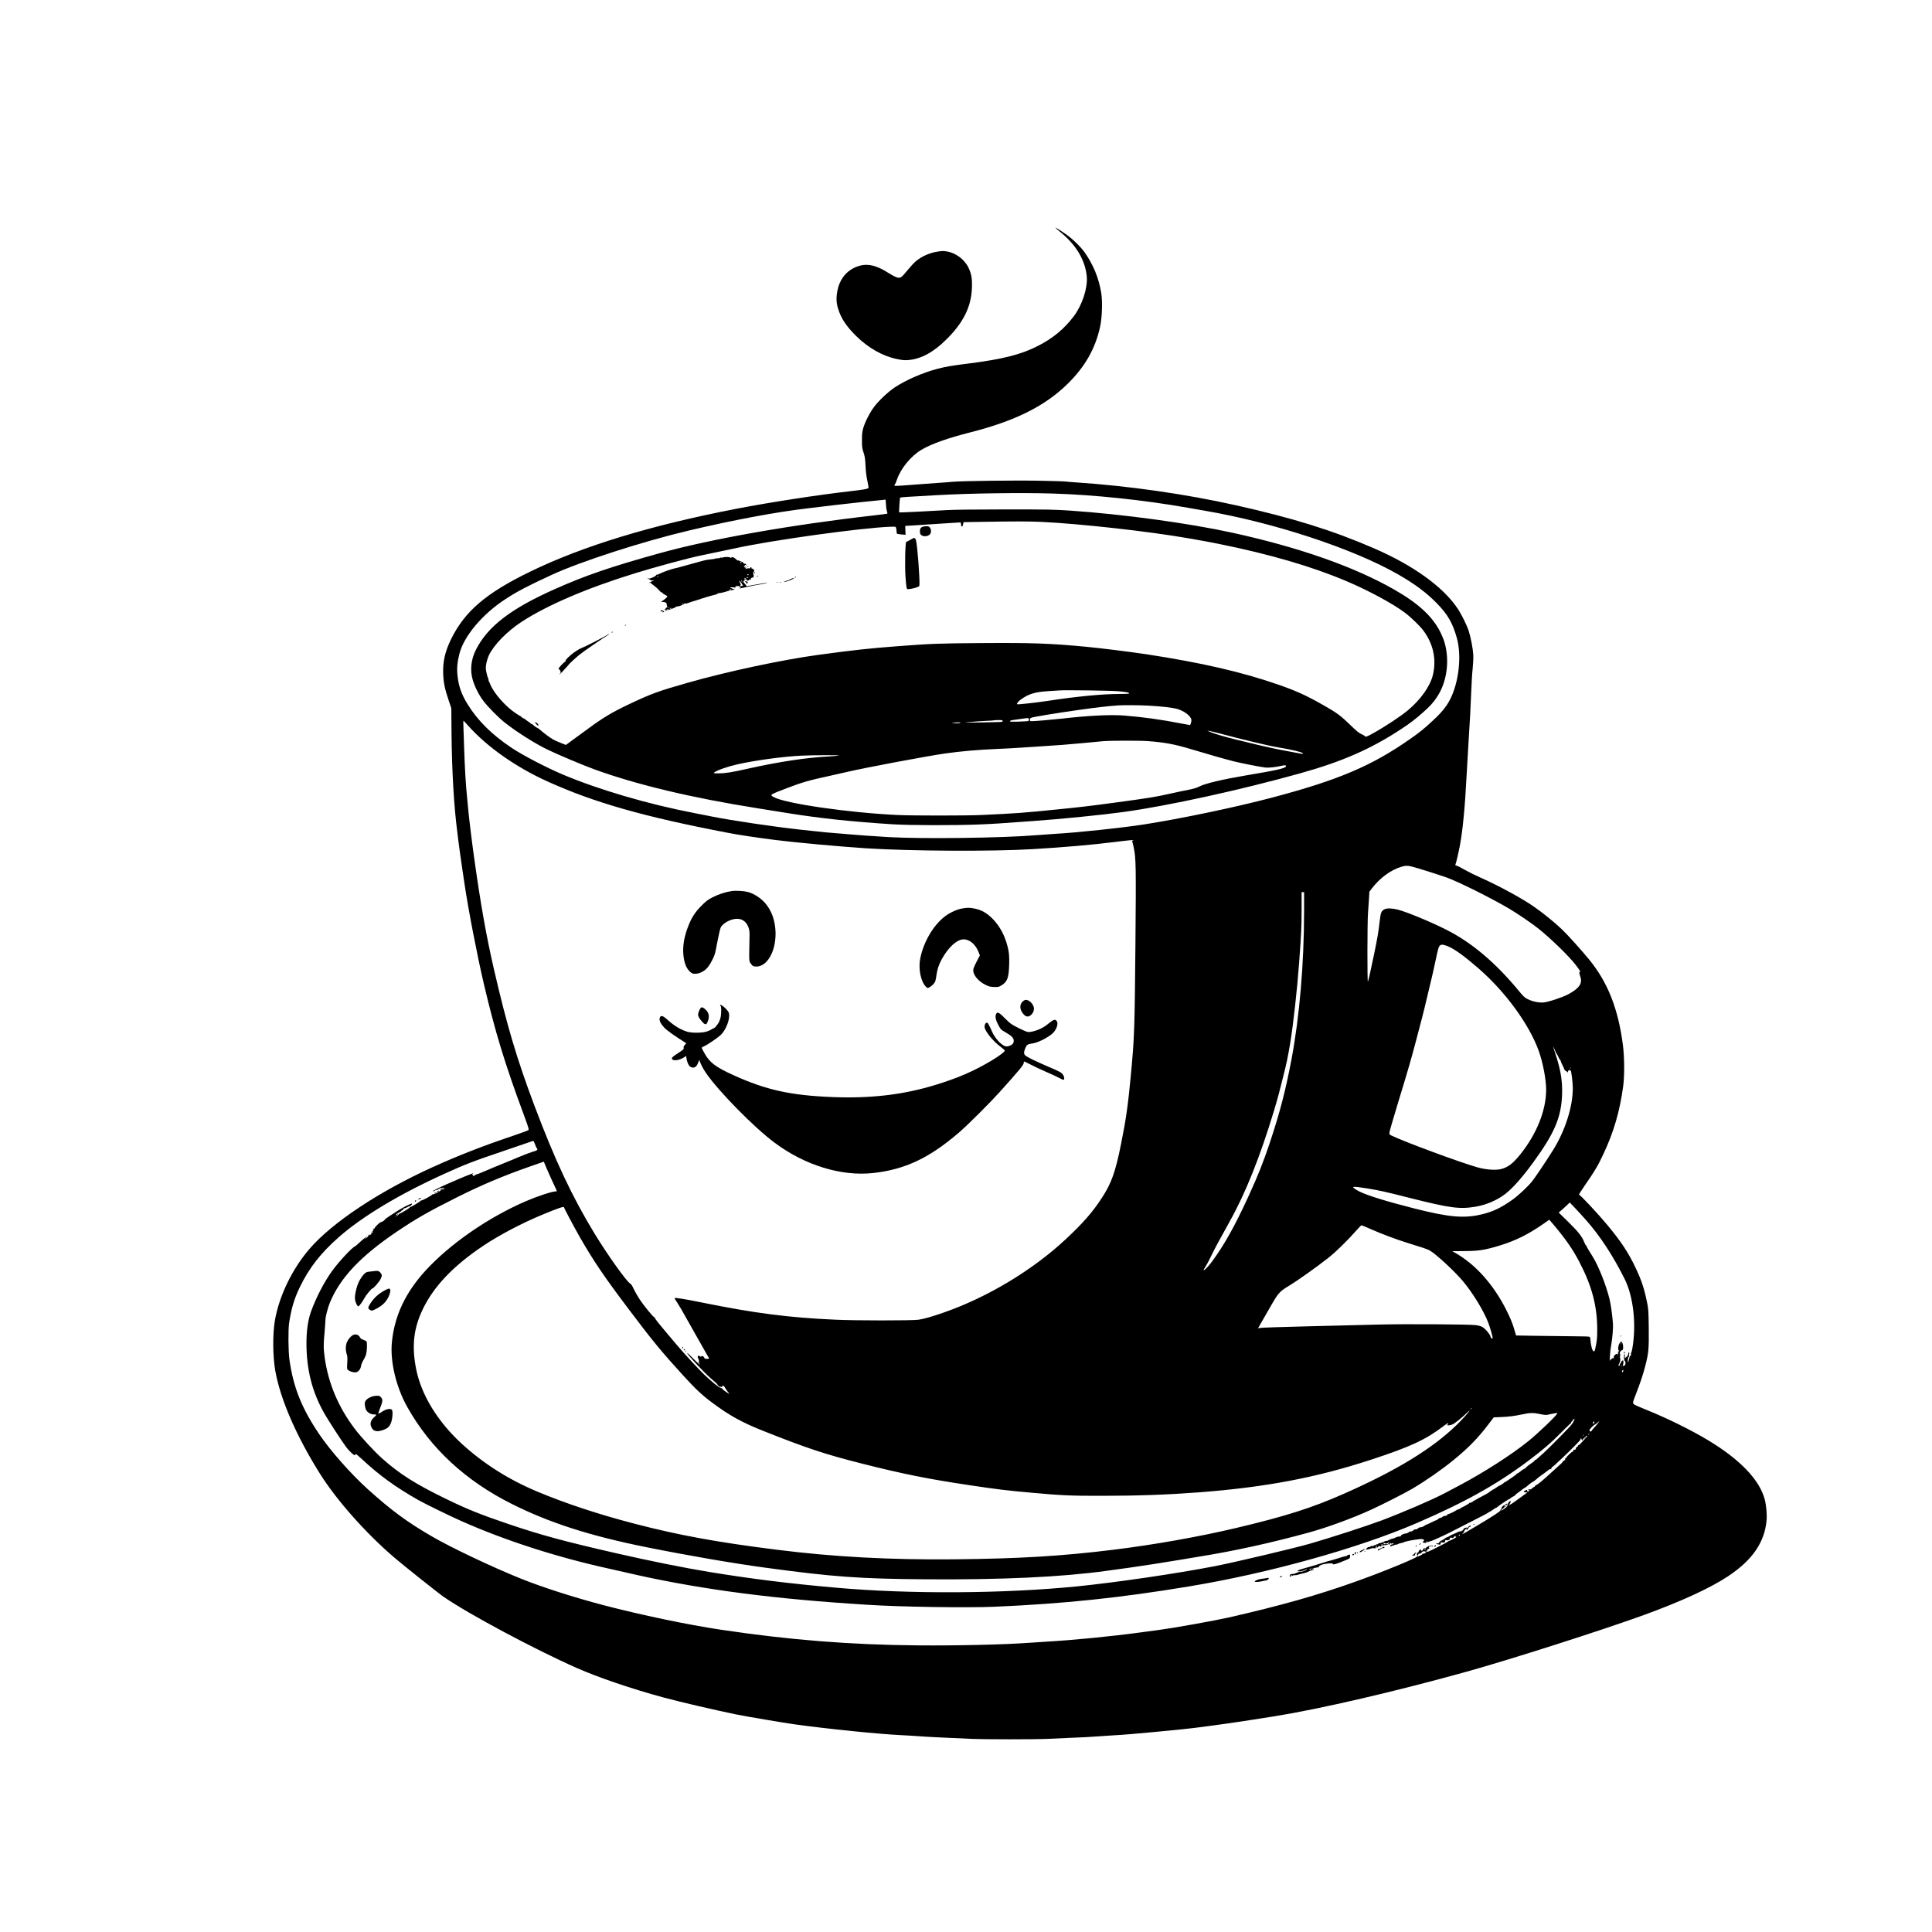 <?xml version="1.0" standalone="no"?>
<!DOCTYPE svg PUBLIC "-//W3C//DTD SVG 20010904//EN"
 "http://www.w3.org/TR/2001/REC-SVG-20010904/DTD/svg10.dtd">
<svg version="1.0" xmlns="http://www.w3.org/2000/svg"
 width="3480pt" height="3480pt" viewBox="0 0 3480 3480"
 preserveAspectRatio="xMidYMid meet">

<g transform="translate(0,3480) scale(0.1,-0.1)"
fill="#000000" stroke="none">
<path d="M19010 30697 c0 -2 42 -39 94 -81 283 -230 446 -508 472 -801 17
-204 -84 -512 -234 -711 -175 -231 -377 -398 -649 -536 -306 -156 -631 -238
-1263 -318 -307 -39 -383 -52 -546 -94 -261 -68 -568 -201 -770 -336 -116 -77
-285 -236 -369 -348 -78 -104 -166 -276 -197 -387 -18 -65 -22 -105 -22 -215
0 -121 3 -144 28 -220 24 -72 30 -109 36 -240 5 -108 16 -191 34 -274 15 -66
23 -123 19 -127 -19 -17 -94 -30 -303 -54 -608 -69 -1469 -202 -2075 -319
-1546 -299 -2765 -671 -3718 -1134 -795 -387 -1175 -712 -1423 -1217 -108
-221 -150 -406 -141 -625 7 -162 30 -273 97 -470 l49 -145 4 -455 c7 -687 44
-1312 102 -1760 8 -58 17 -132 20 -165 7 -66 46 -340 75 -537 11 -70 27 -176
35 -235 66 -454 230 -1305 351 -1818 199 -849 381 -1445 711 -2333 89 -241
103 -286 92 -298 -8 -7 -147 -58 -309 -113 -518 -174 -970 -351 -1425 -558
-961 -437 -1799 -993 -2208 -1466 -314 -364 -551 -854 -626 -1296 -42 -247
-38 -650 9 -911 93 -511 379 -1170 803 -1845 299 -476 823 -1068 1333 -1505
169 -145 793 -642 897 -714 437 -304 1645 -949 2397 -1281 390 -172 985 -374
1555 -529 304 -82 912 -224 1315 -307 177 -36 851 -150 1050 -178 605 -84
1527 -177 1935 -196 72 -3 218 -12 325 -20 107 -8 317 -19 465 -25 149 -6 347
-15 440 -20 220 -12 1212 -12 1420 0 88 5 286 14 440 20 154 5 327 15 385 20
58 5 193 14 300 20 107 6 267 17 355 25 88 8 288 26 445 40 278 25 664 65 805
85 39 5 140 19 225 30 323 43 697 99 1110 166 832 134 2177 447 3465 805 790
220 2428 744 3181 1017 682 248 1209 491 1527 704 433 290 649 604 687 998 10
104 -4 267 -31 375 -91 356 -445 727 -1029 1077 -303 182 -744 399 -1094 539
-109 44 -212 89 -227 100 -36 25 -36 23 43 228 76 200 111 306 153 466 61 237
67 304 63 682 -4 316 -6 346 -31 466 -51 249 -101 400 -207 623 -129 272 -261
471 -504 764 -163 197 -492 550 -513 550 -7 0 38 73 100 163 186 268 238 356
339 572 186 396 292 760 355 1215 26 192 24 526 -5 750 -85 649 -270 1120
-601 1528 -119 148 -397 457 -492 547 -143 136 -346 301 -514 417 -219 152
-658 389 -971 526 -78 34 -198 94 -265 132 -68 39 -137 74 -152 77 -21 4 -26
10 -21 22 14 32 55 209 80 341 53 286 91 681 123 1295 12 209 25 452 31 540
25 385 41 678 50 925 5 146 16 337 26 425 10 100 14 195 11 255 -7 113 -46
314 -82 425 -36 110 -132 303 -202 407 -263 391 -801 777 -1508 1083 -741 321
-1452 543 -2485 774 -909 203 -1933 349 -2880 412 -96 6 -178 13 -182 15 -4 3
-197 9 -430 14 -454 10 -1434 -2 -1618 -19 -58 -6 -177 -15 -265 -20 -88 -6
-277 -20 -420 -31 -374 -30 -374 -30 -345 5 7 9 24 48 37 88 67 199 255 427
443 537 180 105 468 208 870 310 809 205 1345 471 1753 869 318 309 508 642
593 1038 35 162 45 452 20 605 -44 270 -144 513 -302 736 -71 99 -215 239
-329 319 -101 71 -195 129 -195 120z m-40 -4787 c745 -23 1631 -116 2420 -255
80 -14 222 -39 315 -55 1243 -213 2667 -682 3476 -1145 310 -178 517 -333 709
-531 189 -196 275 -345 351 -614 90 -320 38 -798 -122 -1110 -64 -125 -151
-233 -307 -377 -159 -148 -241 -215 -412 -334 -696 -487 -1296 -741 -2495
-1058 -652 -172 -1630 -377 -2298 -481 -398 -62 -1198 -147 -1607 -170 -96 -6
-254 -17 -350 -25 -594 -49 -2015 -68 -2630 -34 -209 11 -707 47 -760 54 -19
3 -100 9 -180 15 -145 10 -215 17 -665 66 -454 49 -1257 168 -1585 235 -107
22 -253 51 -325 64 -830 159 -1735 425 -2375 697 -303 129 -720 347 -920 481
-354 238 -603 485 -785 778 -114 183 -166 332 -185 530 -13 122 -3 230 35 382
81 320 416 718 835 989 215 140 388 230 825 432 519 241 1646 604 2475 800
816 193 1570 333 2150 401 168 20 393 47 500 60 152 19 866 95 890 95 3 0 6
-37 8 -82 2 -44 9 -99 17 -122 8 -22 11 -44 7 -47 -4 -4 -113 -19 -242 -33
-1496 -170 -2938 -425 -3859 -681 -888 -247 -1330 -398 -1891 -648 -791 -352
-1208 -673 -1419 -1094 -87 -173 -107 -365 -56 -538 36 -124 111 -273 192
-380 83 -110 268 -297 383 -389 213 -168 547 -380 770 -487 186 -91 639 -281
844 -356 761 -277 1749 -513 2941 -702 167 -26 410 -65 600 -96 237 -38 524
-76 835 -110 286 -30 639 -60 990 -82 325 -20 1107 -22 1560 -4 252 10 393 19
975 62 522 37 1255 111 1640 164 802 111 2111 398 3176 696 753 210 1271 437
1814 794 169 111 257 178 404 309 120 107 174 166 241 265 183 272 237 658
138 996 -11 39 -42 114 -68 168 -144 292 -401 530 -845 782 -723 411 -1707
756 -2906 1019 -781 171 -1956 332 -2914 398 -292 20 -395 22 -1180 22 -539 0
-929 -5 -1045 -12 -336 -21 -859 -46 -863 -42 -6 7 10 261 17 267 6 6 137 15
661 44 614 34 1517 47 2095 29z m-220 -510 c712 -34 1931 -170 2645 -294 344
-60 376 -66 555 -102 925 -187 1686 -409 2315 -677 392 -167 819 -398 1035
-559 116 -87 274 -240 340 -328 178 -240 237 -518 170 -797 -48 -202 -221
-446 -450 -637 -132 -110 -409 -293 -627 -414 -113 -63 -136 -71 -149 -51 -3
6 -32 22 -62 36 -42 18 -88 56 -182 147 -188 183 -250 230 -479 361 -322 184
-503 267 -827 380 -656 229 -1393 399 -2384 550 -299 45 -821 110 -1085 135
-656 62 -983 73 -1865 67 -807 -6 -913 -10 -1535 -57 -521 -40 -751 -65 -1420
-155 -646 -87 -1650 -301 -2360 -504 -533 -152 -649 -194 -1055 -386 -289
-136 -463 -239 -721 -429 -53 -39 -139 -102 -193 -141 -53 -38 -125 -91 -160
-117 l-63 -46 -96 38 c-53 20 -115 49 -139 63 -60 35 -180 125 -242 182 -6 6
-28 19 -49 30 -21 11 -48 30 -59 43 -12 12 -27 22 -35 22 -7 0 -13 3 -13 8 -1
4 -25 23 -55 42 -30 19 -55 39 -55 43 0 5 -4 5 -10 2 -5 -3 -10 -1 -10 4 0 6
-7 11 -15 11 -7 0 -18 7 -23 16 -5 9 -12 15 -16 14 -4 -1 -48 27 -99 61 -176
120 -380 353 -442 504 -12 30 -25 58 -29 62 -3 3 -6 15 -6 25 0 10 -4 26 -10
36 -14 26 -40 144 -40 183 0 56 27 163 55 223 89 189 325 431 585 602 460 301
1177 609 2045 877 357 111 959 273 1170 317 91 18 573 120 615 129 643 145
2304 376 2825 393 88 3 89 3 96 -22 4 -14 7 -42 8 -62 1 -20 5 -40 11 -43 5
-3 42 -9 81 -12 l71 -6 -4 80 -3 80 275 17 c151 10 372 24 490 32 118 8 221
14 228 14 6 0 12 -12 12 -27 0 -37 14 -60 25 -42 5 7 11 26 14 43 l7 31 314 5
c580 10 874 10 1080 0z m1380 -3050 c160 -14 202 -21 208 -38 3 -9 -39 -12
-176 -12 -308 0 -791 -47 -1298 -126 -197 -30 -533 -67 -542 -59 -13 12 19 52
71 89 137 97 245 130 477 146 91 6 188 12 215 14 109 8 918 -3 1045 -14z m555
-260 c226 -12 427 -35 510 -57 138 -37 265 -136 265 -207 0 -34 -18 -86 -29
-86 -3 0 -64 11 -136 25 -372 73 -707 119 -1040 146 -252 20 -650 0 -1145 -57
-153 -17 -466 -44 -522 -44 -34 0 -38 3 -38 25 0 13 8 29 19 34 28 16 454 86
881 146 332 46 459 61 675 78 96 8 385 6 560 -3z m-2153 -250 c-1 -13 -4 -26
-7 -28 -2 -2 -79 -6 -171 -10 -140 -4 -166 -3 -162 9 3 9 29 17 74 22 38 5
107 14 154 22 108 16 116 15 112 -15z m-472 -25 c0 -8 -3 -15 -7 -16 -33 -5
-109 -7 -393 -12 -312 -5 -320 -4 -190 8 74 7 202 16 285 20 82 3 152 8 154
11 2 2 37 4 78 4 58 0 73 -3 73 -15z m-9624 -90 c340 -380 859 -745 1424
-1000 841 -381 1728 -634 3240 -924 201 -39 518 -87 865 -131 344 -44 1169
-120 1640 -150 803 -51 2271 -59 2995 -15 574 34 1079 78 1491 130 246 31 370
42 316 28 -13 -3 -16 -10 -12 -21 4 -10 16 -57 26 -107 41 -192 43 -333 31
-1735 -14 -1559 -19 -1689 -83 -2370 -51 -543 -85 -780 -175 -1230 -103 -514
-173 -710 -346 -976 -166 -255 -340 -455 -651 -745 -595 -556 -1406 -1044
-2187 -1317 -222 -78 -376 -122 -470 -134 -125 -16 -1129 -16 -1490 1 -851 38
-1458 117 -2409 310 -324 66 -491 92 -491 77 0 -4 24 -44 54 -89 30 -45 89
-145 131 -222 43 -77 143 -255 223 -395 79 -140 156 -275 170 -300 14 -25 31
-54 38 -65 12 -19 11 -20 -31 -21 -24 -1 -43 2 -42 5 1 3 -5 15 -13 26 -16 21
-41 26 -52 10 -4 -5 -14 -2 -25 7 -18 16 -19 16 -30 -1 -6 -10 -8 -22 -3 -27
12 -13 30 -85 19 -79 -15 10 -10 -7 9 -28 16 -19 16 -20 -3 -9 -11 6 -62 54
-114 107 -51 53 -97 95 -102 93 -19 -7 323 -373 436 -466 49 -41 94 -81 99
-90 16 -29 56 -64 56 -50 0 10 2 10 9 0 7 -11 11 -11 24 2 24 25 33 20 67 -36
18 -29 44 -66 59 -82 20 -22 8 -17 -52 23 -47 32 -75 56 -71 63 5 8 1 9 -9 5
-10 -3 -17 -2 -17 4 0 6 -4 8 -8 5 -13 -8 -167 119 -286 233 -129 126 -354
369 -495 536 -332 392 -392 466 -386 475 4 6 1 9 -7 8 -7 -2 -12 3 -10 10 1 6
-2 11 -7 10 -14 -4 -184 204 -259 317 -37 56 -85 140 -107 187 -25 56 -47 90
-62 97 -61 28 -404 509 -643 900 -404 664 -712 1319 -1082 2301 -320 850 -497
1447 -733 2470 -138 601 -242 1186 -360 2040 -38 269 -89 693 -100 820 -3 41
-12 136 -20 210 -24 222 -43 544 -55 910 -6 190 -12 378 -14 418 -2 40 0 71 4
70 3 -2 42 -43 86 -93z m8864 55 c0 -6 -35 -9 -87 -8 -73 1 -80 2 -43 8 70 11
130 11 130 0z m4650 -186 c430 -115 903 -228 1057 -253 262 -43 463 -92 463
-113 0 -7 -12 -8 -32 -4 -18 4 -143 27 -278 52 -135 24 -353 71 -485 103 -132
32 -318 77 -413 100 -192 46 -404 109 -472 140 l-45 21 40 -7 c22 -3 96 -21
165 -39z m-1265 -144 c295 -22 484 -57 785 -149 274 -83 607 -178 755 -215
147 -36 471 -100 565 -111 61 -7 202 8 288 30 60 16 94 12 86 -9 -14 -36 -160
-69 -744 -167 -401 -68 -713 -142 -813 -194 -51 -26 -103 -42 -200 -61 -73
-14 -220 -45 -327 -69 -269 -61 -377 -78 -990 -161 -490 -66 -603 -79 -1040
-123 -603 -62 -757 -73 -1370 -101 -281 -13 -1246 -13 -1520 0 -881 42 -2015
206 -2224 323 -74 41 -75 41 234 159 286 109 393 140 770 222 113 25 255 57
315 71 307 73 1454 289 1776 334 274 39 572 65 934 81 127 5 295 14 375 20 80
5 222 14 315 20 385 24 613 42 850 65 138 14 300 29 360 34 158 12 655 13 820
1z m-5575 -259 c-14 -4 -85 -11 -159 -15 -426 -22 -916 -96 -1481 -222 -298
-67 -406 -84 -530 -84 -88 1 -94 2 -75 16 52 41 238 106 429 149 313 70 812
138 1141 154 208 10 707 12 675 2z m10320 -2000 c118 -30 454 -136 630 -198
208 -74 794 -366 1125 -561 147 -87 398 -258 515 -350 230 -183 557 -500 682
-662 65 -85 99 -138 80 -126 -19 11 -18 -28 1 -79 47 -125 -13 -216 -214 -324
-103 -56 -366 -142 -449 -148 -84 -6 -195 17 -280 59 -57 28 -77 46 -160 147
-421 511 -851 874 -1309 1105 -282 142 -709 319 -871 361 -100 26 -200 29
-239 8 -62 -33 -71 -55 -91 -229 -22 -193 -37 -277 -100 -585 -68 -327 -101
-471 -111 -489 -12 -22 -11 1067 2 1235 5 77 13 195 18 261 l7 122 43 57 c142
188 341 335 531 392 76 23 110 24 190 4z m-1940 -798 c-1 -948 -81 -1896 -226
-2668 -106 -563 -206 -947 -387 -1495 -122 -366 -214 -598 -392 -985 -246
-535 -429 -862 -652 -1166 -98 -134 -207 -223 -123 -101 21 32 66 114 98 183
61 127 165 322 337 629 288 513 550 1168 800 1995 36 121 75 254 85 295 10 41
44 174 75 295 66 255 94 391 135 638 55 334 126 972 160 1442 39 531 45 664
45 957 l0 318 23 0 22 0 0 -337z m2595 -640 c118 -49 296 -178 550 -399 480
-418 908 -1003 1080 -1479 76 -210 135 -519 135 -705 -1 -372 -171 -797 -468
-1166 -135 -168 -229 -237 -360 -265 -99 -20 -267 -6 -412 35 -311 88 -1332
466 -1550 574 -31 16 -35 22 -33 52 1 19 70 258 153 530 187 612 239 792 329
1135 39 149 87 329 105 400 19 72 56 220 81 330 25 110 62 263 81 339 19 77
55 234 79 351 24 116 50 228 59 248 25 62 59 66 171 20z m1925 -1876 c12 -31
27 -60 32 -63 5 -3 18 -28 30 -55 12 -27 25 -49 30 -49 4 0 8 -7 8 -15 0 -9
14 -43 32 -77 17 -33 31 -66 32 -72 0 -12 36 -51 36 -39 0 4 7 -2 15 -13 12
-16 14 -16 15 -3 0 9 7 23 17 30 14 12 17 12 21 0 3 -10 6 -10 12 -2 10 17 40
-221 40 -321 0 -334 -138 -765 -355 -1113 -124 -199 -326 -499 -382 -568 -79
-97 -245 -252 -349 -326 -204 -145 -345 -213 -544 -262 -323 -80 -596 -57
-1238 107 -485 123 -834 231 -969 299 -89 44 -141 84 -112 86 42 3 109 -5 244
-27 231 -38 319 -58 761 -170 737 -186 909 -209 1201 -158 183 31 376 114 520
223 133 100 310 299 505 566 392 538 511 819 525 1237 8 242 -28 453 -126 743
-41 121 -42 146 -1 42z m277 -329 c-3 -7 -5 -2 -5 12 0 14 2 19 5 13 2 -7 2
-19 0 -25z m-18649 -1363 c13 -36 28 -67 33 -71 19 -12 7 -34 -23 -43 -71 -20
-209 -72 -311 -115 -59 -26 -185 -78 -280 -116 -95 -38 -239 -98 -321 -134
-82 -36 -153 -63 -158 -60 -4 3 -8 0 -8 -6 0 -6 -4 -8 -10 -5 -5 3 -10 2 -10
-3 0 -6 -7 -13 -16 -16 -8 -3 -12 -2 -9 4 3 6 -1 13 -11 17 -15 6 -15 7 2 21
11 8 13 12 4 9 -295 -111 -772 -327 -722 -327 7 0 24 7 38 16 13 9 27 14 30
11 3 -3 22 6 42 19 22 15 38 21 40 14 3 -7 8 -7 16 -1 7 6 20 4 36 -5 25 -15
25 -15 1 -8 -18 5 -22 3 -15 -7 6 -10 3 -10 -11 1 -17 14 -18 13 -12 -5 7 -18
6 -19 -6 -3 -8 10 -17 15 -20 11 -4 -3 -3 -11 3 -18 11 -13 -135 -89 -152 -79
-6 4 -8 3 -5 -3 7 -11 -187 -116 -197 -106 -3 3 -6 2 -6 -4 0 -10 -173 -115
-186 -113 -4 1 -10 -3 -13 -9 -12 -18 -183 -121 -192 -115 -5 3 -8 1 -7 -5 2
-6 -13 -21 -32 -32 l-35 -22 29 25 c22 19 26 27 16 33 -8 5 -11 4 -7 -2 4 -6
0 -13 -8 -17 -8 -3 -14 0 -12 7 1 7 23 22 50 34 26 12 47 27 47 32 0 6 6 11
14 11 8 0 17 8 20 18 3 10 15 18 27 19 11 1 33 10 47 20 15 9 31 16 35 15 14
-4 54 33 49 46 -4 14 -148 -56 -252 -123 -36 -23 -104 -68 -152 -98 -49 -31
-88 -61 -88 -66 0 -12 -46 -41 -72 -46 -22 -5 -108 -88 -108 -105 0 -6 -7 -10
-15 -10 -8 0 -15 -5 -15 -11 0 -5 6 -7 13 -4 6 4 4 0 -5 -8 -10 -8 -15 -17
-11 -20 3 -4 1 -7 -7 -7 -10 0 -10 -3 0 -15 11 -13 10 -14 -3 -10 -8 4 -18 1
-23 -6 -5 -8 -3 -10 7 -4 8 5 5 -1 -5 -13 -20 -24 -42 -30 -30 -9 5 8 3 8 -9
-2 -9 -7 -15 -17 -12 -21 3 -4 -12 -20 -33 -36 l-37 -27 25 28 25 29 -35 -25
c-19 -13 -66 -54 -105 -90 -38 -36 -76 -68 -82 -70 -49 -16 -283 -267 -409
-439 -141 -193 -294 -488 -384 -740 -53 -150 -80 -342 -80 -565 0 -476 103
-879 322 -1264 72 -126 314 -500 387 -597 71 -96 164 -178 169 -150 2 9 7 16
12 16 5 0 49 -37 98 -82 323 -302 611 -511 1032 -750 113 -64 567 -286 773
-377 789 -350 1712 -648 2652 -855 88 -20 210 -47 270 -61 1211 -284 2493
-463 4075 -570 124 -8 261 -17 305 -20 561 -38 1803 -58 2300 -36 1248 54
2262 160 3508 367 1428 236 3047 687 4096 1140 866 374 1440 694 2005 1118
273 205 419 331 601 517 88 90 164 162 168 161 5 -1 6 1 3 6 -3 4 13 28 35 53
22 24 35 34 30 23 -6 -12 -7 -24 -4 -28 3 -3 0 -6 -7 -6 -7 0 -10 -3 -7 -7 8
-7 -30 -62 -84 -118 -161 -170 -386 -395 -470 -470 -56 -49 -108 -96 -115
-102 -7 -7 -17 -13 -23 -13 -6 0 -11 -4 -11 -10 0 -5 -19 -22 -42 -37 -50 -33
-84 -59 -114 -90 -12 -13 -27 -23 -33 -23 -7 0 -34 -18 -60 -40 -26 -22 -52
-40 -59 -40 -6 0 -15 -6 -19 -13 -7 -11 -23 -23 -88 -67 -13 -8 -44 -30 -69
-47 -26 -18 -51 -33 -55 -33 -5 0 -14 -7 -21 -16 -8 -8 -27 -22 -44 -30 -41
-19 -72 -38 -93 -55 -10 -8 -34 -22 -54 -32 -19 -10 -48 -30 -65 -44 -16 -14
-69 -45 -118 -69 -49 -25 -101 -54 -116 -64 -16 -11 -33 -20 -39 -20 -6 0 -11
-3 -11 -7 0 -9 -49 -33 -67 -33 -7 0 -13 -4 -13 -8 0 -5 -35 -26 -77 -48 -43
-21 -81 -43 -84 -47 -3 -5 -8 -8 -10 -7 -5 2 -62 -23 -69 -30 -14 -14 -134
-69 -141 -64 -5 3 -9 -2 -9 -10 0 -10 -15 -17 -44 -21 -25 -4 -47 -14 -50 -22
-3 -8 -10 -12 -15 -8 -5 3 -12 1 -16 -5 -4 -6 -10 -8 -14 -5 -5 2 -16 -4 -26
-15 -10 -11 -23 -20 -29 -20 -6 0 -50 -20 -98 -44 -49 -25 -88 -42 -88 -40 0
3 -15 -5 -32 -18 -30 -21 -43 -25 -87 -30 -8 -1 -23 -10 -34 -21 -10 -10 -27
-17 -37 -14 -10 2 -30 -6 -46 -20 -15 -13 -34 -21 -42 -18 -8 3 -23 -2 -34
-12 -10 -9 -26 -18 -36 -20 -49 -8 -59 -11 -85 -23 -15 -8 -26 -18 -24 -24 3
-7 -11 -12 -33 -12 -21 -1 -49 -9 -63 -19 -14 -9 -40 -18 -57 -20 -18 -3 -44
-12 -59 -22 -14 -10 -37 -18 -51 -19 -14 0 -41 -9 -60 -20 -19 -10 -45 -19
-58 -19 -13 0 -27 -7 -31 -14 -5 -8 -14 -10 -20 -7 -6 4 -11 2 -11 -3 0 -6
-10 -11 -21 -11 -12 0 -28 -8 -36 -17 -7 -10 -12 -13 -11 -6 4 15 -12 13 -39
-4 -12 -8 -26 -12 -31 -9 -5 3 -20 -6 -32 -19 l-23 -25 27 0 c14 0 42 7 62 15
20 8 48 12 64 8 25 -5 30 -2 30 15 0 11 8 23 18 27 14 5 15 4 5 -6 -19 -19
-16 -28 7 -22 11 3 18 9 15 13 -3 4 6 10 20 12 13 3 22 1 19 -3 -3 -5 -1 -9 4
-9 12 0 24 29 16 41 -3 5 0 9 5 9 6 0 12 -12 12 -27 1 -17 3 -21 6 -10 3 13
15 17 49 17 24 0 44 5 44 10 0 6 -19 9 -47 6 -27 -2 -42 -1 -35 1 10 4 10 8 1
19 -10 12 -7 12 16 0 30 -16 53 -12 73 12 6 9 12 11 12 5 0 -7 -5 -15 -10 -18
-14 -8 -3 -25 16 -25 8 0 13 4 9 9 -3 5 -1 12 4 15 5 4 12 2 16 -4 4 -7 12 -7
26 0 14 8 19 7 19 -3 0 -7 -10 -13 -21 -14 -26 -2 -43 -17 -38 -32 3 -6 21 -3
48 9 24 11 54 20 67 20 12 0 25 4 28 9 4 5 25 12 49 16 23 4 47 11 52 15 6 5
22 11 35 13 14 2 32 6 40 9 23 9 200 36 239 37 38 0 71 -23 46 -33 -8 -3 -15
-12 -15 -21 0 -11 10 -15 36 -15 32 0 35 2 29 23 -7 21 -7 21 8 2 11 -14 18
-17 28 -8 8 6 30 13 49 17 29 5 349 154 425 198 11 7 148 76 304 155 157 79
294 151 304 161 11 9 20 15 21 13 0 -3 26 13 56 35 30 21 55 37 56 34 1 -3 13
5 26 16 30 29 204 144 216 144 5 0 15 7 22 16 8 8 28 21 47 29 18 8 33 18 33
23 0 5 19 22 43 38 23 16 60 43 81 61 22 18 44 33 49 33 5 0 32 20 59 45 28
25 64 52 82 60 17 8 49 32 71 52 22 21 61 51 86 68 55 38 119 86 137 103 8 7
17 10 22 7 9 -5 28 14 29 30 1 6 5 10 9 10 4 0 26 17 47 37 22 21 89 84 150
140 129 121 314 308 313 317 -3 28 5 32 18 9 8 -16 17 -28 20 -28 3 0 3 4 -1
9 -7 12 65 81 85 81 8 0 -11 -26 -42 -58 -30 -31 -66 -69 -79 -84 -12 -16 -29
-28 -36 -28 -7 0 -12 -5 -10 -12 1 -7 -8 -17 -21 -23 -12 -5 -20 -15 -18 -21
6 -16 -14 -34 -30 -27 -13 5 -19 -8 -15 -30 1 -5 -3 -6 -9 -2 -10 6 -120 -98
-120 -115 0 -5 -8 -10 -17 -11 -12 0 -13 -2 -5 -6 10 -4 9 -9 -4 -24 -9 -10
-21 -16 -27 -12 -5 3 -7 2 -4 -4 4 -5 -8 -23 -26 -39 -18 -16 -89 -81 -158
-144 -194 -179 -297 -263 -312 -253 -6 3 -7 1 -3 -5 4 -7 -4 -17 -21 -24 -15
-7 -34 -21 -42 -31 -7 -11 -21 -17 -31 -14 -10 2 -24 1 -31 -4 -11 -7 -9 -9 6
-9 18 0 18 -1 2 -17 -15 -15 -19 -16 -27 -3 -5 8 -6 18 -3 23 3 5 -9 2 -25 -7
-46 -24 -48 -36 -5 -36 l37 0 -99 -73 c-190 -139 -233 -168 -240 -157 -3 5 1
10 10 10 9 0 13 4 10 10 -3 5 -2 10 2 10 5 0 10 12 11 27 2 26 2 26 -19 7 -23
-20 -43 -62 -40 -81 1 -10 -45 -47 -96 -77 -29 -17 -10 14 20 33 30 18 48 61
26 61 -17 0 -60 -44 -54 -57 2 -8 -2 -16 -10 -19 -7 -3 -12 -11 -9 -18 6 -14
-115 -94 -406 -268 -246 -147 -271 -161 -277 -154 -4 3 -2 6 3 6 6 0 18 17 27
38 11 25 24 38 37 39 11 1 18 -2 15 -8 -4 -5 -2 -9 3 -9 6 0 13 11 16 24 3 14
15 28 26 31 11 3 20 11 20 16 0 17 -21 9 -44 -16 -24 -25 -43 -34 -30 -14 4 7
2 9 -7 5 -8 -3 -21 -9 -31 -12 -9 -3 -18 -14 -21 -25 -3 -10 -12 -19 -21 -19
-9 0 -16 -5 -16 -11 0 -5 -5 -7 -11 -3 -6 3 -21 2 -32 -4 -66 -31 -123 -57
-127 -57 -3 0 -21 -10 -41 -23 -20 -12 -41 -22 -47 -22 -6 0 -23 -10 -39 -23
-15 -13 -42 -29 -59 -36 -17 -7 -37 -23 -44 -37 -8 -13 -16 -20 -20 -15 -3 6
-11 6 -20 1 -8 -6 -13 -10 -10 -11 6 -1 31 -6 45 -9 18 -4 35 0 34 8 -4 26 3
34 28 29 36 -7 53 1 53 25 0 17 5 20 30 15 29 -6 66 15 55 33 -7 12 32 19 43
8 6 -6 17 0 31 18 11 15 21 22 21 16 0 -6 8 -12 18 -14 11 -3 -9 -17 -55 -41
-40 -21 -73 -35 -73 -31 0 3 -7 -2 -16 -11 -9 -9 -98 -57 -197 -106 -169 -85
-181 -89 -196 -73 -15 16 -15 16 1 11 10 -4 17 -3 17 1 -4 22 3 32 21 32 17 0
19 3 11 18 -8 15 -5 20 19 29 20 8 31 8 39 0 8 -8 11 -8 11 1 0 12 -15 17 -35
12 -5 -1 -14 -3 -20 -4 -30 -5 -74 -30 -68 -39 4 -7 0 -8 -12 -4 -18 7 -48 -9
-41 -22 3 -4 -4 -12 -15 -19 -16 -10 -19 -9 -19 3 0 18 -9 19 -34 0 -10 -7
-15 -18 -12 -23 3 -5 -3 -12 -14 -15 -14 -4 -19 -13 -18 -31 3 -31 18 -34 25
-5 4 13 11 18 21 14 10 -3 24 4 38 20 16 19 30 26 50 23 15 -2 29 -8 31 -14 4
-13 -45 -37 -59 -28 -6 4 -8 3 -5 -3 8 -12 -81 -56 -95 -47 -6 4 -8 3 -5 -2
12 -20 -618 -279 -1093 -448 -698 -250 -1365 -438 -2300 -651 -256 -58 -989
-189 -1260 -225 -80 -10 -228 -30 -330 -44 -523 -71 -1202 -138 -1690 -166
-96 -6 -233 -15 -305 -20 -442 -33 -1304 -53 -2007 -47 -1221 10 -2314 97
-3553 282 -597 89 -1446 267 -2110 441 -533 140 -1092 319 -1485 476 -512 205
-1268 563 -1620 769 -443 258 -723 465 -1143 843 -308 278 -674 693 -876 991
-317 469 -467 844 -538 1345 -21 153 -24 542 -5 665 43 271 93 436 197 650
166 342 376 609 702 895 426 374 1094 774 1903 1140 381 173 515 224 1080 415
217 74 420 143 450 154 30 11 60 20 65 21 6 0 21 -29 33 -65z m292 -620 c67
-142 100 -215 100 -220 0 -3 -10 -5 -22 -5 -64 0 -328 -87 -532 -175 -673
-289 -1365 -766 -1807 -1247 -369 -402 -566 -824 -611 -1304 -31 -346 78 -801
279 -1159 416 -741 1047 -1327 1883 -1745 678 -340 1406 -574 2425 -779 751
-151 1576 -293 2150 -370 1218 -165 1691 -199 2880 -208 1364 -10 2445 40
3260 153 99 14 279 38 400 55 237 33 693 104 920 143 77 14 241 41 365 61 606
97 1271 243 1939 426 343 93 795 259 1141 417 210 96 606 298 740 377 244 144
534 346 739 514 271 221 445 399 638 654 l89 117 124 5 c147 6 249 19 380 47
150 32 207 33 326 8 86 -18 114 -20 147 -12 23 6 60 14 82 17 22 4 50 9 63 12
12 3 22 0 22 -5 0 -28 -343 -358 -525 -504 -299 -241 -807 -567 -1245 -798
-96 -51 -215 -114 -265 -140 -214 -113 -746 -342 -1130 -487 -269 -101 -911
-309 -1285 -417 -299 -86 -1352 -335 -1715 -406 -685 -133 -1781 -294 -2490
-365 -1319 -131 -3003 -141 -4325 -24 -853 75 -1523 158 -2300 285 -438 72
-1072 199 -1665 335 -939 215 -1355 327 -1945 527 -519 176 -751 270 -1144
462 -533 260 -816 439 -1124 712 -144 128 -392 395 -503 543 -294 390 -473
812 -539 1273 -24 172 -25 243 -3 472 8 96 15 193 15 215 -1 48 41 214 75 299
183 452 548 842 1208 1289 348 235 581 368 1095 625 434 217 811 377 1295 547
l260 91 46 -110 c26 -61 66 -151 89 -201z m18638 -741 c251 -283 487 -643 695
-1060 158 -316 214 -815 141 -1244 -8 -47 -19 -86 -23 -88 -4 -1 -6 -14 -3
-28 3 -17 0 -24 -8 -22 -9 2 -17 -17 -25 -55 -16 -75 -27 -85 -23 -20 2 28 6
49 11 46 4 -2 8 6 8 19 1 13 3 35 5 51 4 39 -12 24 -20 -18 -4 -21 -15 -39
-29 -46 -12 -7 -25 -17 -29 -22 -4 -6 -4 9 -1 33 4 31 3 41 -6 36 -16 -10 -11
-114 6 -120 14 -6 17 -54 5 -72 -4 -6 -15 -14 -26 -17 -16 -6 -17 -4 -11 20 8
33 8 32 6 62 -1 21 -3 22 -22 10 -11 -8 -19 -17 -17 -20 2 -4 -5 -16 -15 -27
-11 -12 -16 -26 -12 -31 3 -6 -1 -11 -9 -11 -20 0 -20 -2 4 48 13 27 18 53 15
73 -7 41 -8 43 -5 49 7 19 7 41 0 45 -17 11 16 65 39 65 25 0 24 104 -2 140
-14 20 -14 19 -38 -6 -28 -30 -42 -122 -22 -139 9 -7 10 -14 2 -25 -9 -13 -10
-12 -5 3 3 11 2 16 -4 12 -6 -4 -8 -22 -5 -43 5 -30 4 -34 -5 -19 -11 17 -13
17 -41 0 -25 -15 -35 -36 -30 -65 0 -4 -6 -5 -14 -2 -8 4 -15 1 -15 -7 0 -7
-3 -10 -6 -6 -7 7 -28 -12 -37 -33 -3 -8 -3 19 0 60 7 117 10 139 27 237 20
115 35 301 29 373 -12 156 -37 336 -59 430 -62 258 -204 617 -309 780 -59 93
-105 170 -105 179 0 4 -6 14 -14 20 -7 6 -21 33 -31 59 -37 97 -113 193 -288
364 l-171 167 44 38 c25 21 70 61 100 90 l55 53 93 -97 c51 -54 141 -152 200
-219z m-18408 228 c0 -14 187 -366 285 -537 250 -434 430 -700 863 -1275 443
-588 604 -784 990 -1207 230 -252 343 -359 526 -495 311 -233 539 -359 922
-511 793 -315 1109 -420 1784 -591 728 -184 1179 -275 1915 -385 509 -77 701
-100 1155 -140 532 -48 684 -55 1260 -54 635 0 1183 20 1745 63 1198 92 2106
265 3090 587 708 232 980 358 1305 604 74 56 85 61 85 42 0 -14 -4 -18 -11
-12 -7 5 -11 4 -11 -5 0 -17 50 -13 100 7 38 16 169 120 254 203 29 28 53 48
53 44 0 -12 -142 -170 -231 -256 -443 -429 -1078 -818 -2028 -1238 -574 -255
-1065 -411 -1956 -621 -669 -158 -1474 -300 -2195 -389 -940 -116 -1698 -161
-2880 -173 -1143 -11 -2168 44 -3190 173 -1075 135 -1763 261 -2558 468 -653
170 -1228 360 -1742 574 -513 213 -969 500 -1362 857 -441 402 -739 886 -832
1355 -83 415 -46 738 123 1085 200 411 548 775 1085 1135 286 192 700 410
1071 563 293 121 385 152 385 129z m17849 -342 c204 -245 322 -417 439 -640
226 -432 322 -795 322 -1219 0 -131 -5 -192 -21 -272 -23 -114 -24 -119 -43
-119 -23 0 -53 109 -58 205 -1 22 -6 46 -11 53 -7 9 -86 12 -326 13 -174 1
-471 5 -660 8 l-343 6 -28 95 c-38 132 -71 212 -157 382 -198 389 -472 717
-776 926 -51 35 -113 75 -139 88 -27 13 -48 25 -48 27 0 1 96 2 213 2 261 1
376 19 647 102 279 85 517 204 785 392 55 39 101 70 102 71 1 0 47 -54 102
-120z m-3314 -51 c197 -87 447 -181 665 -249 91 -29 208 -65 260 -82 52 -16
115 -41 138 -55 109 -63 437 -366 587 -543 178 -211 372 -526 460 -748 37 -94
89 -281 81 -290 -12 -11 -34 9 -39 35 -9 41 -92 139 -142 168 -28 17 -70 29
-122 36 -126 16 -1299 23 -1768 10 -231 -6 -793 -20 -1250 -31 -456 -11 -847
-24 -867 -29 -21 -5 -38 -8 -38 -6 0 2 24 43 53 92 28 49 102 176 162 282 152
266 169 285 345 392 157 95 507 344 709 504 131 103 338 305 494 482 50 57 95
103 101 103 6 0 83 -32 171 -71z m4502 -2076 c-3 -10 -5 -4 -5 12 0 17 2 24 5
18 2 -7 2 -21 0 -30z m10 -395 c-3 -7 -5 -2 -5 12 0 14 2 19 5 13 2 -7 2 -19
0 -25z m29 -94 c-3 -8 -10 -12 -16 -9 -7 4 -6 14 2 28 12 24 24 8 14 -19z
m-2726 -658 c0 -2 -8 -10 -17 -17 -16 -13 -17 -12 -4 4 13 16 21 21 21 13z
m2205 -266 c-5 -16 -10 -19 -18 -11 -7 7 -6 15 3 26 17 20 24 13 15 -15z m63
-12 c-18 -23 -50 -60 -70 -81 -20 -21 -39 -45 -42 -53 -7 -19 -36 -6 -36 16 0
15 82 99 98 100 4 1 23 14 42 30 19 17 36 30 38 30 2 0 -11 -19 -30 -42z
m-148 -182 c0 -2 -8 -10 -17 -17 -16 -13 -17 -12 -4 4 13 16 21 21 21 13z
m-113 -38 c-3 -8 -6 -5 -6 6 -1 11 2 17 5 13 3 -3 4 -12 1 -19z m-2223 -1787
c3 -5 -1 -11 -9 -14 -9 -4 -12 -1 -8 9 6 16 10 17 17 5z m-614 -261 c0 -5 -7
-7 -15 -4 -8 4 -15 8 -15 10 0 2 7 4 15 4 8 0 15 -4 15 -10z"/>
<path d="M16658 25320 c-65 -8 -88 -31 -88 -91 0 -39 4 -51 26 -68 46 -36 138
-20 164 28 22 43 4 112 -34 128 -11 5 -42 6 -68 3z"/>
<path d="M16401 25079 c-36 -21 -70 -39 -77 -39 -18 0 -28 -428 -14 -625 14
-201 20 -231 45 -228 53 5 95 13 148 30 43 14 57 23 58 38 9 126 -38 735 -62
812 -17 53 -28 55 -98 12z"/>
<path d="M13022 24759 c-12 -5 -29 -6 -37 -3 -8 4 -15 2 -15 -3 0 -5 -18 -9
-40 -9 -22 1 -41 -2 -43 -5 -1 -4 -33 -9 -72 -13 -38 -3 -88 -11 -110 -16 -22
-6 -49 -13 -60 -15 -23 -5 -324 -88 -400 -110 -27 -8 -66 -18 -85 -21 -54 -10
-209 -64 -271 -95 -31 -15 -59 -25 -63 -22 -3 4 -6 1 -6 -4 0 -18 -90 -63
-129 -64 l-36 -1 33 -10 c17 -6 32 -14 32 -19 0 -4 17 -6 38 -3 37 5 36 4 -13
-16 -48 -21 -79 -40 -42 -27 9 4 17 3 17 -1 0 -4 27 -27 61 -52 33 -24 74 -61
91 -82 16 -21 36 -38 44 -38 8 0 17 -6 20 -14 3 -7 23 -21 45 -31 21 -10 39
-23 39 -29 0 -11 -56 -61 -94 -83 -24 -14 -24 -15 27 -17 41 -2 57 -17 57 -53
0 -13 5 -23 10 -23 6 0 -3 -13 -20 -30 -34 -33 -38 -43 -12 -36 59 16 67 17
52 7 -25 -18 -1 -12 71 16 37 14 66 29 65 32 -2 3 8 6 24 7 40 1 140 45 133
58 -3 6 0 6 7 -1 10 -9 24 -7 64 9 28 11 58 21 67 23 20 4 104 31 174 55 54
19 174 53 243 70 23 6 41 14 38 18 -2 4 15 8 38 9 22 2 68 12 101 23 33 11 87
25 120 31 55 11 57 13 30 19 -17 4 -40 12 -50 18 -18 10 -17 12 10 13 38 2 36
2 58 -6 13 -5 16 -3 12 8 -5 11 3 16 27 20 18 2 35 1 38 -3 3 -4 14 -10 25
-12 18 -5 18 -6 -5 -16 -38 -17 -7 -14 88 8 122 27 242 50 342 65 49 7 70 13
49 14 -20 1 -108 -12 -195 -29 -168 -32 -181 -33 -172 -24 3 3 -7 19 -23 35
-34 35 -36 50 -9 67 11 7 20 18 20 25 0 8 -4 7 -10 -3 -8 -13 -10 -12 -10 3 0
25 19 21 32 -8 13 -28 30 -32 52 -10 17 18 30 20 20 3 -5 -7 -3 -8 5 -4 7 5
10 11 7 14 -8 7 15 33 24 27 14 -8 33 24 25 42 -13 31 -12 54 3 69 12 13 12
17 -3 34 -10 11 -24 20 -32 20 -8 0 -12 4 -8 9 3 5 1 12 -4 15 -5 3 -12 -1
-15 -10 -4 -11 -14 -15 -31 -11 -14 2 -29 -1 -33 -8 -5 -8 -17 0 -37 24 -16
19 -24 32 -17 27 7 -4 15 -1 18 9 5 13 9 13 22 3 13 -12 14 -10 3 10 -7 14
-18 21 -27 18 -7 -3 -18 3 -24 14 -6 11 -16 20 -23 20 -7 0 -25 7 -41 15 -15
8 -32 13 -36 10 -4 -2 -16 5 -26 16 -32 35 -73 52 -90 38 -11 -9 -18 -9 -22
-2 -8 13 -97 14 -130 2z m333 -89 c3 -5 -1 -10 -10 -10 -9 0 -13 5 -10 10 3 6
8 10 10 10 2 0 7 -4 10 -10z m129 -222 c-3 -4 -9 -8 -15 -8 -5 0 -9 4 -9 8 0
5 7 9 15 9 8 0 12 -4 9 -9z m-1629 -28 c-3 -5 -12 -10 -18 -10 -7 0 -6 4 3 10
19 12 23 12 15 0z m1625 -25 c0 -2 -9 -3 -19 -2 -11 0 -18 5 -15 9 4 6 34 0
34 -7z m-110 -70 c14 -19 14 -19 -2 -6 -10 7 -18 18 -18 24 0 6 1 8 3 6 1 -2
9 -13 17 -24z m-29 -7 c11 -11 19 -25 19 -29 0 -4 7 -14 15 -22 13 -13 11 -16
-11 -21 -29 -8 -45 1 -26 13 9 5 7 16 -8 44 -22 41 -17 48 11 15z m-176 -138
c-3 -5 -14 -10 -23 -10 -15 0 -15 2 -2 10 20 13 33 13 25 0z m-855 -254 c0 -2
-7 -7 -16 -10 -8 -3 -12 -2 -9 4 6 10 25 14 25 6z m-252 -73 c-10 -2 -26 -2
-35 0 -10 3 -2 5 17 5 19 0 27 -2 18 -5z m32 -13 c-8 -5 -19 -10 -25 -10 -5 0
-3 5 5 10 8 5 20 10 25 10 6 0 3 -5 -5 -10z"/>
<path d="M13466 24593 c-6 -14 -5 -15 5 -6 7 7 10 15 7 18 -3 3 -9 -2 -12 -12z"/>
<path d="M13425 24580 c10 -11 20 -20 23 -20 3 0 -3 9 -13 20 -10 11 -20 20
-23 20 -3 0 3 -9 13 -20z"/>
<path d="M13587 24493 c-4 -3 -7 -11 -7 -17 0 -6 5 -5 12 2 6 6 9 14 7 17 -3
3 -9 2 -12 -2z"/>
<path d="M13635 24420 c3 -5 8 -10 11 -10 2 0 4 5 4 10 0 6 -5 10 -11 10 -5 0
-7 -4 -4 -10z"/>
<path d="M14315 24400 c-3 -6 1 -7 9 -4 18 7 21 14 7 14 -6 0 -13 -4 -16 -10z"/>
<path d="M14267 24380 c-16 -5 -34 -13 -41 -19 -7 -6 -37 -17 -67 -25 -48 -13
-50 -15 -20 -15 30 -1 161 51 161 64 0 3 -1 5 -2 4 -2 0 -16 -5 -31 -9z"/>
<path d="M13420 24329 c0 -5 4 -9 9 -9 5 0 12 -10 16 -22 5 -18 8 -19 12 -8 3
8 10 17 14 20 5 3 -5 11 -21 17 -17 6 -30 7 -30 2z"/>
<path d="M13988 24313 c7 -3 16 -2 19 1 4 3 -2 6 -13 5 -11 0 -14 -3 -6 -6z"/>
<path d="M14043 24313 c9 -2 23 -2 30 0 6 3 -1 5 -18 5 -16 0 -22 -2 -12 -5z"/>
<path d="M11901 23797 c-8 -11 -4 -13 22 -10 25 4 29 2 17 -6 -17 -12 -1 -15
18 -3 9 6 5 12 -13 20 -32 15 -30 15 -44 -1z"/>
<path d="M11986 23801 c-4 -5 3 -7 14 -4 23 6 26 13 6 13 -8 0 -17 -4 -20 -9z"/>
<path d="M11260 23540 c-9 -6 -10 -10 -3 -10 6 0 15 5 18 10 8 12 4 12 -15 0z"/>
<path d="M11015 23410 c-3 -6 1 -7 9 -4 18 7 21 14 7 14 -6 0 -13 -4 -16 -10z"/>
<path d="M10895 23339 c-69 -40 -322 -169 -380 -194 -74 -31 -90 -40 -175 -97
-65 -44 -171 -148 -150 -148 9 0 3 -8 -12 -18 -36 -24 -118 -114 -118 -130 0
-7 4 -10 10 -7 5 3 12 -6 16 -20 3 -14 10 -25 16 -25 5 0 -3 -17 -18 -37 -16
-23 -1 -11 35 27 90 96 121 130 121 134 0 7 121 120 193 180 61 51 459 325
525 361 15 8 22 14 17 15 -6 0 -42 -18 -80 -41z"/>
<path d="M9640 21782 c0 -10 43 -52 53 -52 14 0 6 20 -15 40 -23 21 -38 26
-38 12z"/>
<path d="M13175 18749 c-107 -16 -235 -58 -339 -111 -87 -45 -115 -66 -201
-152 -110 -111 -172 -204 -229 -346 -82 -202 -113 -379 -96 -546 16 -149 53
-239 125 -303 30 -26 44 -31 88 -31 33 0 70 9 102 24 94 43 142 98 215 245 35
70 45 107 81 303 23 123 50 239 60 260 26 51 94 103 173 133 161 61 283 8 332
-143 15 -47 18 -80 14 -192 -2 -74 -4 -196 -5 -270 0 -127 1 -137 24 -170 36
-52 50 -60 105 -60 233 1 398 381 331 763 -26 148 -79 266 -167 373 -78 94
-208 179 -320 208 -74 19 -219 27 -293 15z"/>
<path d="M17324 18435 c-87 -15 -218 -76 -300 -138 -214 -163 -393 -469 -450
-772 -34 -185 14 -412 106 -500 27 -26 29 -26 59 -10 47 24 97 76 109 115 6
19 16 70 21 113 14 98 42 183 93 277 119 217 275 360 396 360 111 0 217 -93
272 -238 l20 -51 -60 -115 c-42 -81 -60 -127 -60 -153 0 -87 93 -199 219 -261
64 -32 86 -37 155 -40 77 -3 84 -1 136 30 102 62 129 132 137 354 4 94 1 183
-6 233 -39 266 -166 508 -346 662 -82 71 -167 113 -267 133 -90 19 -137 19
-234 1z"/>
<path d="M18428 16767 c-58 -49 -65 -126 -19 -199 52 -81 104 -99 159 -53 44
37 65 96 52 145 -18 68 -86 130 -142 130 -13 0 -35 -10 -50 -23z"/>
<path d="M12970 16691 c0 -5 5 -11 11 -13 14 -5 13 -140 -1 -203 -6 -26 -19
-64 -30 -86 -23 -43 -77 -109 -91 -109 -6 0 -22 -9 -37 -19 -15 -11 -55 -29
-90 -41 -82 -27 -268 -29 -352 -4 -115 34 -240 109 -348 208 -80 73 -117 90
-139 61 -32 -44 -6 -112 74 -197 49 -51 178 -143 366 -261 l28 -18 -26 -31
c-19 -22 -25 -38 -21 -54 6 -21 -5 -31 -91 -87 -114 -74 -131 -91 -116 -115
24 -39 143 -18 224 39 l27 19 6 -38 c21 -117 59 -172 121 -172 41 0 72 33 96
102 10 29 18 44 19 33 0 -30 60 -150 114 -229 232 -337 869 -985 1241 -1261
545 -406 1201 -607 1773 -544 572 63 1012 270 1547 731 151 129 549 526 726
722 378 421 439 495 439 534 0 12 4 22 8 22 5 0 60 -27 123 -59 63 -33 188
-92 279 -131 91 -39 193 -87 228 -106 34 -19 69 -34 77 -34 21 0 19 48 -4 86
-26 43 -58 61 -266 149 -250 107 -401 182 -424 211 -23 29 -20 61 13 137 22
50 37 59 126 72 96 15 267 100 354 176 73 64 114 175 82 224 -30 45 -58 35
-178 -64 -85 -70 -239 -130 -335 -131 -21 0 -85 27 -175 72 -131 66 -150 79
-227 157 -128 130 -159 145 -181 91 -18 -44 -5 -104 43 -195 42 -78 45 -81
133 -132 111 -65 144 -100 144 -151 0 -44 -25 -72 -79 -91 -55 -18 -79 -13
-137 30 -64 47 -136 140 -171 219 -49 112 -76 162 -89 167 -34 13 -62 -54 -43
-104 35 -92 164 -242 287 -332 39 -30 72 -59 71 -65 -1 -21 -108 -102 -236
-178 -323 -193 -610 -317 -1023 -443 -576 -175 -1157 -243 -1843 -216 -757 30
-1200 128 -1789 396 -321 146 -426 226 -520 396 -27 47 -48 90 -48 96 0 6 21
19 48 30 55 23 240 149 295 202 97 91 173 297 146 394 -15 56 -159 180 -159
138z"/>
<path d="M12632 16653 c-17 -6 -48 -69 -56 -113 -7 -40 14 -80 76 -149 48 -52
70 -53 91 -3 40 92 30 166 -30 223 -41 39 -60 49 -81 42z"/>
<path d="M12290 10524 c0 -8 5 -12 10 -9 6 4 8 11 5 16 -9 14 -15 11 -15 -7z"/>
<path d="M12320 10485 c7 -9 15 -13 17 -11 7 7 -7 26 -19 26 -6 0 -6 -6 2 -15z"/>
<path d="M12351 10454 c0 -11 3 -14 6 -6 3 7 2 16 -1 19 -3 4 -6 -2 -5 -13z"/>
<path d="M7875 13337 l-20 -20 25 13 c32 16 33 17 23 23 -4 2 -17 -5 -28 -16z"/>
<path d="M7825 13310 c-3 -6 1 -7 9 -4 18 7 21 14 7 14 -6 0 -13 -4 -16 -10z"/>
<path d="M7549 13211 l-24 -20 23 6 c23 5 38 20 29 29 -2 2 -15 -4 -28 -15z"/>
<path d="M7475 13171 c-3 -5 -1 -12 4 -15 5 -3 11 1 15 9 6 16 -9 21 -19 6z"/>
<path d="M28539 8893 l-24 -28 28 24 c15 14 27 26 27 28 0 8 -8 1 -31 -24z"/>
<path d="M27121 7711 c-10 -7 -10 -10 -1 -16 6 -4 16 -3 22 3 13 13 -4 23 -21
13z"/>
<path d="M27120 7670 c-9 -6 -10 -10 -3 -10 6 0 15 5 18 10 8 12 4 12 -15 0z"/>
<path d="M26540 7339 c0 -5 5 -7 10 -4 6 3 10 8 10 11 0 2 -4 4 -10 4 -5 0
-10 -5 -10 -11z"/>
<path d="M25570 6990 c-8 -5 -12 -11 -10 -14 3 -2 14 2 24 10 22 15 10 19 -14
4z"/>
<path d="M25507 6963 c-4 -3 -7 -11 -7 -17 0 -6 5 -5 12 2 6 6 9 14 7 17 -3 3
-9 2 -12 -2z"/>
<path d="M25841 6956 c-9 -11 -9 -16 0 -22 8 -5 9 -3 4 6 -6 10 -4 12 8 7 11
-4 14 -2 10 9 -6 17 -8 17 -22 0z"/>
<path d="M24879 6915 c-26 -13 -49 -21 -53 -18 -3 4 -6 -1 -6 -10 0 -22 5 -21
44 8 18 13 41 23 52 21 13 -3 21 1 21 10 0 19 -5 18 -58 -11z"/>
<path d="M24560 6892 c0 -4 -14 -12 -32 -17 -17 -6 -33 -16 -36 -22 -6 -19 12
-16 52 10 35 22 45 37 26 37 -5 0 -10 -4 -10 -8z"/>
<path d="M24578 6853 c7 -3 16 -2 19 1 4 3 -2 6 -13 5 -11 0 -14 -3 -6 -6z"/>
<path d="M24400 6820 c0 -11 5 -20 11 -20 5 0 7 5 4 10 -3 6 -1 10 4 10 6 0
11 5 11 10 0 6 -7 10 -15 10 -8 0 -15 -9 -15 -20z"/>
<path d="M24445 6830 c-3 -5 -1 -10 4 -10 6 0 11 5 11 10 0 6 -2 10 -4 10 -3
0 -8 -4 -11 -10z"/>
<path d="M25482 6824 c-7 -7 -13 -17 -15 -21 -1 -5 -10 -8 -19 -7 -9 0 -15 -3
-12 -8 3 -4 16 -8 30 -8 21 0 26 5 23 26 0 4 5 10 11 14 7 4 8 10 4 13 -5 3
-15 -1 -22 -9z"/>
<path d="M24360 6795 c0 -9 6 -12 15 -9 8 4 15 10 15 15 0 5 -7 9 -15 9 -8 0
-15 -7 -15 -15z"/>
<path d="M24268 6783 c-6 -7 -18 -13 -27 -13 -9 0 -50 -11 -91 -24 -123 -39
-215 -66 -226 -66 -5 0 -43 -12 -84 -26 -41 -14 -106 -34 -145 -45 -113 -33
-196 -57 -253 -73 -29 -8 -59 -21 -66 -29 -22 -22 92 -9 132 15 17 11 32 17
32 14 0 -16 -69 -46 -105 -46 -22 0 -57 -9 -78 -20 -20 -11 -50 -20 -66 -20
-42 0 -61 -10 -61 -31 0 -20 15 -26 24 -10 4 5 0 12 -6 14 -8 3 -6 6 5 6 9 1
17 -4 17 -10 0 -8 4 -8 14 0 7 6 24 10 37 8 13 -2 42 2 64 10 22 8 64 19 93
24 30 6 69 19 88 30 19 10 49 21 66 24 39 7 50 15 20 15 -11 0 -24 5 -28 11
-4 8 0 9 15 4 11 -3 21 -2 21 3 0 5 6 9 13 10 6 1 23 3 37 6 14 2 31 4 38 5 7
0 10 6 7 11 -4 6 15 20 41 31 57 26 214 40 214 19 0 -8 8 -10 28 -5 15 4 34 9
42 11 8 2 65 23 125 48 109 43 110 44 113 79 3 31 0 36 -18 34 -12 -1 -26 -7
-32 -14z m-659 -262 c-6 -2 -16 2 -22 9 -9 10 -9 11 1 6 7 -4 12 -2 12 6 0 9
3 9 10 -2 6 -10 6 -16 -1 -19z"/>
<path d="M23055 6400 c-8 -13 15 -13 35 0 12 8 11 10 -7 10 -12 0 -25 -4 -28
-10z"/>
<path d="M22780 6369 c-30 -4 -66 -10 -80 -12 -45 -7 -100 -31 -100 -43 0 -14
79 -10 140 6 19 6 45 10 58 10 23 0 65 34 55 44 -4 3 -9 5 -12 5 -3 -1 -31 -5
-61 -10z"/>
<path d="M6735 11904 c-11 -2 -47 -6 -80 -9 -55 -6 -64 -11 -105 -53 -25 -26
-62 -82 -83 -124 -45 -90 -81 -249 -73 -320 6 -55 40 -128 61 -128 14 0 76 84
109 148 25 48 126 172 141 172 21 0 123 117 151 172 29 57 27 81 -10 121 -24
26 -48 31 -111 21z"/>
<path d="M6937 11561 c-122 -64 -210 -146 -276 -256 -38 -62 -36 -77 12 -105
24 -13 30 -12 99 23 131 67 205 147 247 270 19 55 14 97 -13 97 -8 0 -39 -13
-69 -29z"/>
<path d="M6364 10755 c-41 -18 -89 -72 -114 -128 -26 -59 -28 -153 -5 -217 13
-36 15 -66 10 -156 -6 -105 -6 -113 14 -131 25 -23 85 -43 131 -43 47 0 95 53
103 115 4 27 22 71 43 106 21 33 43 83 50 111 14 53 19 193 8 222 -3 8 -28 22
-55 31 -35 12 -54 25 -64 45 -24 47 -74 65 -121 45z"/>
<path d="M6684 9639 c-58 -22 -101 -60 -110 -96 -10 -37 4 -112 25 -147 26
-42 86 -75 133 -73 21 0 40 -2 44 -6 4 -4 -13 -24 -38 -46 -51 -45 -73 -100
-59 -148 29 -99 94 -125 215 -83 80 27 111 52 142 115 32 67 47 222 23 251
-24 30 -111 12 -180 -36 -31 -22 -60 -36 -63 -32 -3 5 10 47 28 93 50 123 54
158 21 197 -24 29 -32 32 -78 31 -29 0 -75 -9 -103 -20z"/>
<path d="M29186 10733 c-6 -14 -5 -15 5 -6 7 7 10 15 7 18 -3 3 -9 -2 -12 -12z"/>
<path d="M29250 10435 c0 -8 4 -15 8 -15 5 0 9 7 9 15 0 8 -4 15 -9 15 -4 0
-8 -7 -8 -15z"/>
<path d="M16895 30269 c-144 -21 -283 -81 -391 -168 -34 -27 -104 -103 -158
-169 -113 -140 -131 -151 -207 -123 -27 11 -85 42 -130 71 -256 164 -431 190
-629 93 -154 -75 -260 -221 -296 -408 -24 -128 -21 -213 10 -318 52 -176 147
-321 325 -497 219 -217 481 -365 736 -417 95 -20 137 -24 200 -19 230 17 454
137 689 369 309 305 450 589 463 932 6 166 -8 250 -62 363 -69 146 -229 267
-385 292 -73 11 -81 11 -165 -1z"/>
</g>
</svg>
